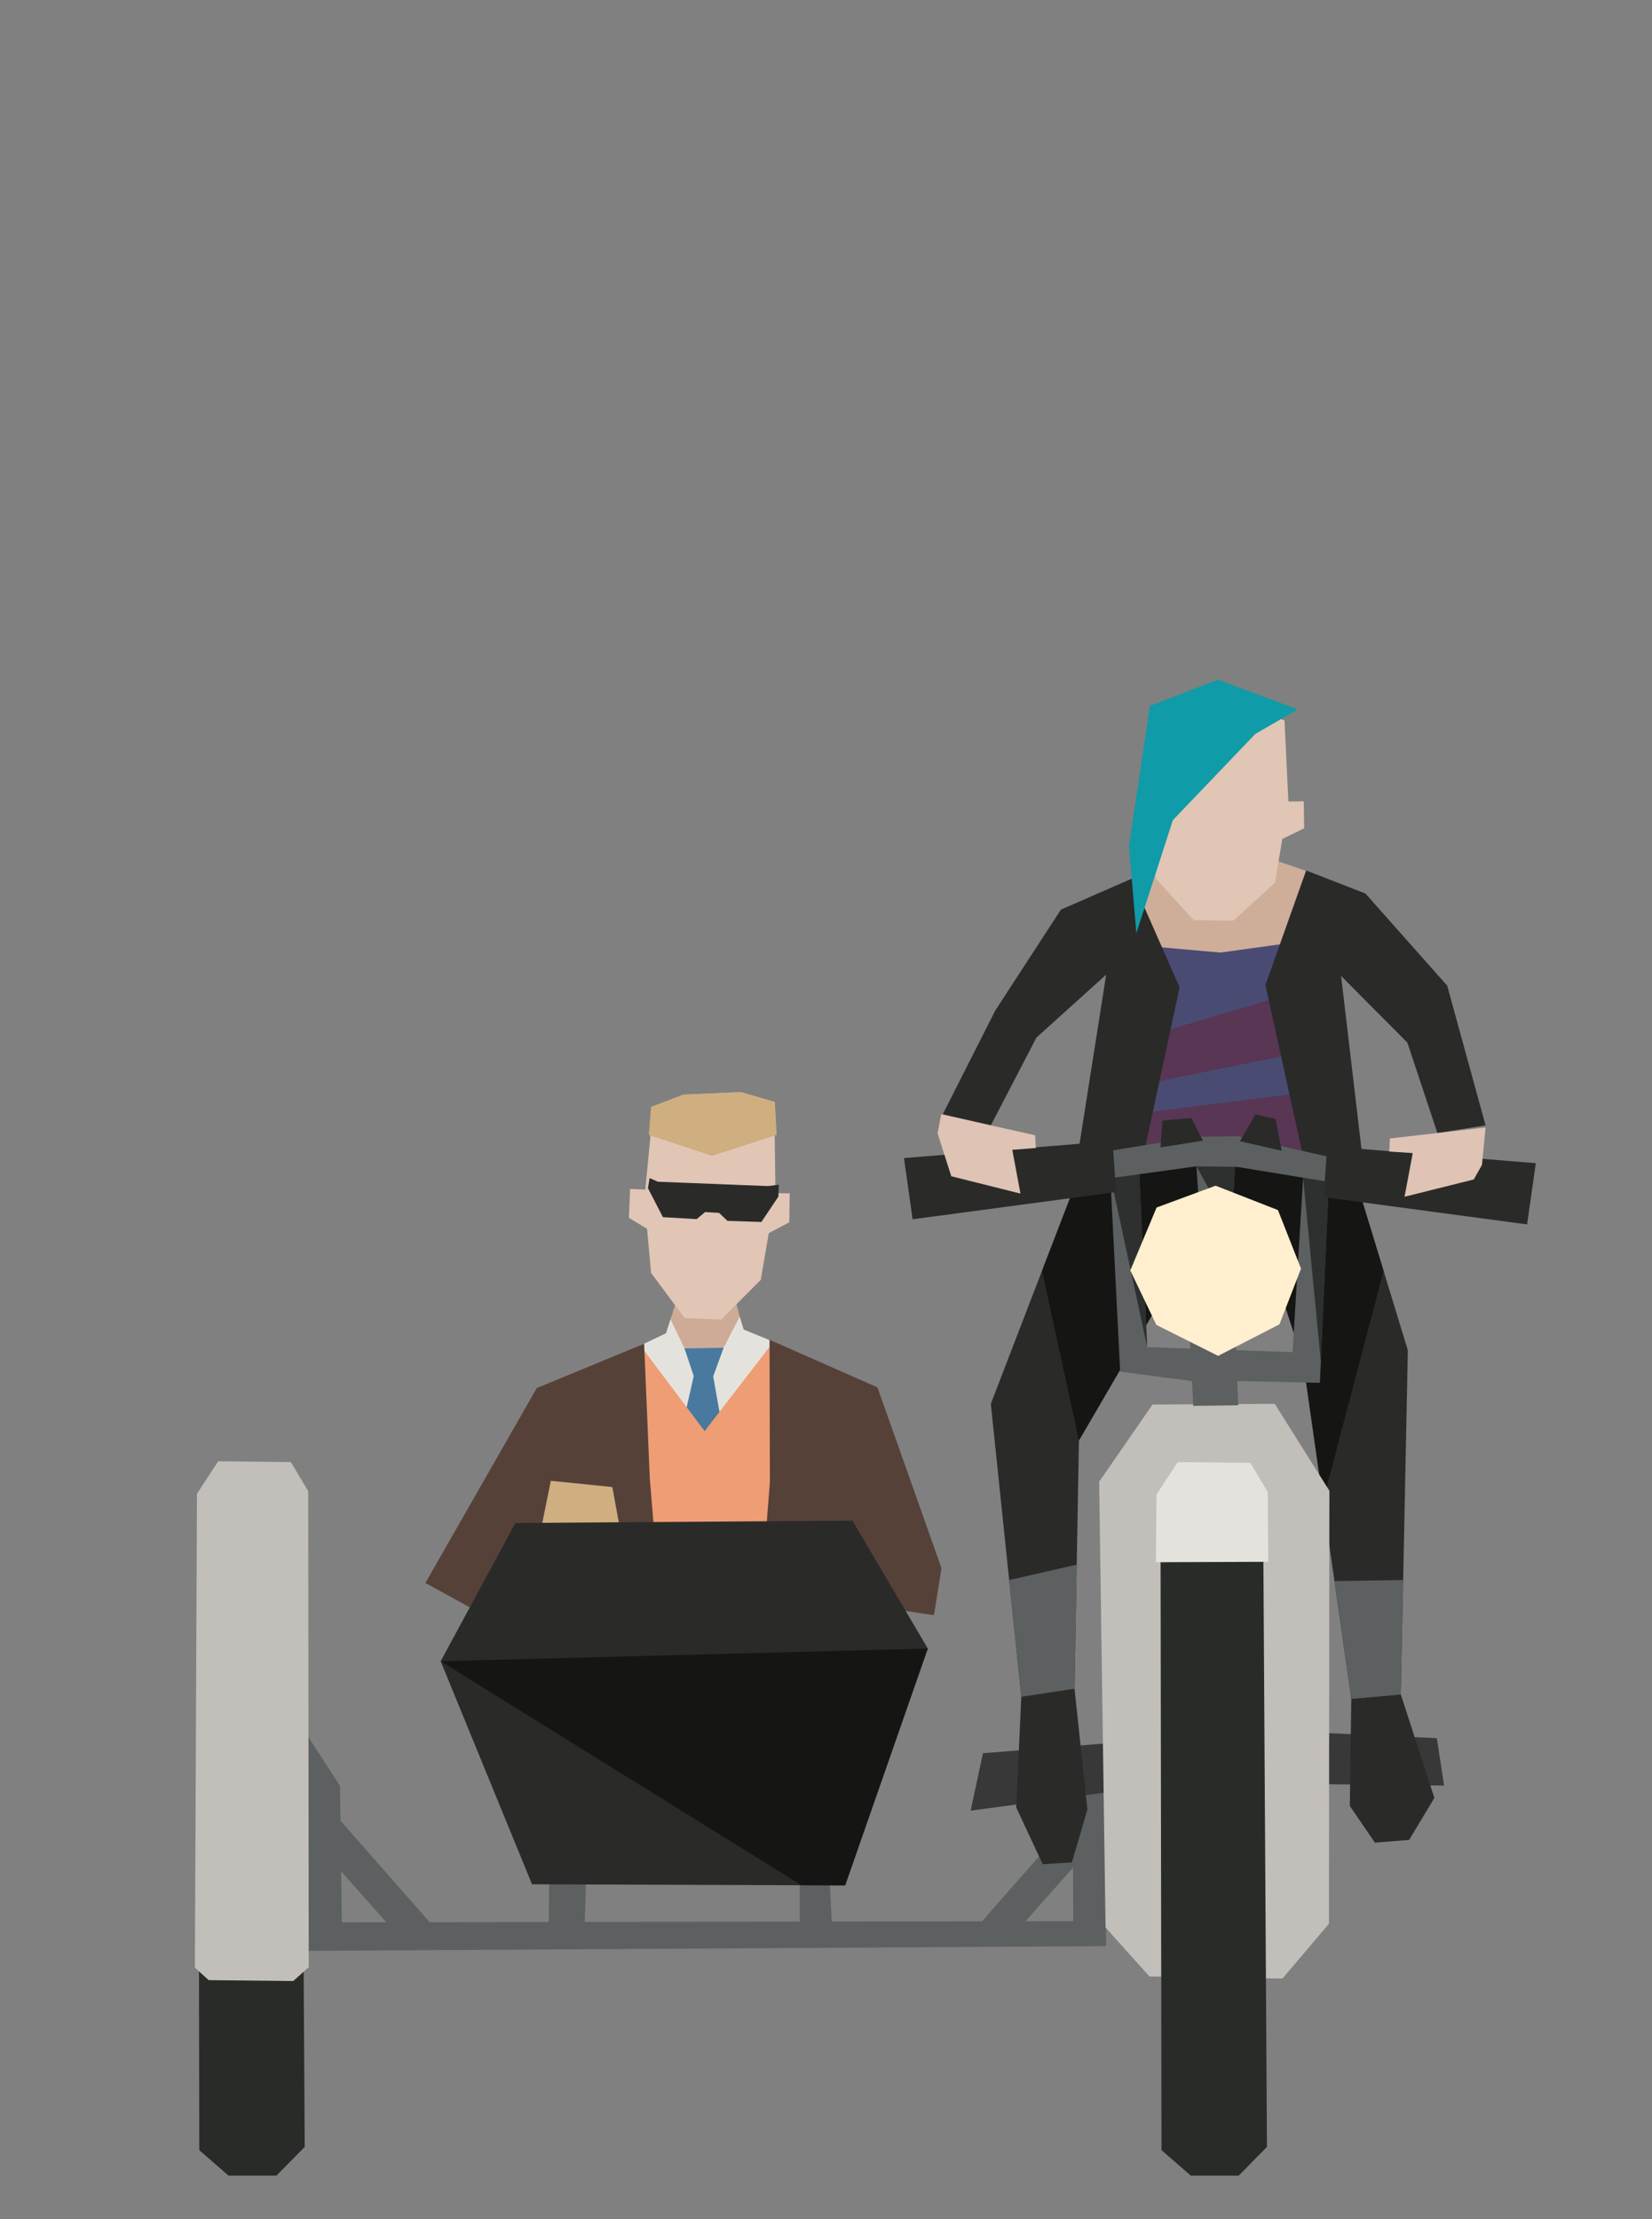 <?xml version="1.0" encoding="UTF-8" standalone="no"?><!DOCTYPE svg PUBLIC "-//W3C//DTD SVG 1.1//EN" "http://www.w3.org/Graphics/SVG/1.1/DTD/svg11.dtd"><svg width="100%" height="100%" viewBox="0 0 35 47" version="1.1" xmlns="http://www.w3.org/2000/svg" xmlns:xlink="http://www.w3.org/1999/xlink" xml:space="preserve" xmlns:serif="http://www.serif.com/" style="fill-rule:evenodd;clip-rule:evenodd;stroke-linejoin:round;stroke-miterlimit:2;"><rect x="0" y="0" width="35" height="47" fill="#808080" stroke="none"/><g id="krz-motorbike"><g><g><path d="M6.431,41.32l17.002,-0.101l0.002,-3.978l-0.707,1.089l0.011,2.36l-15.497,0.023l-0.038,-2.888l-0.802,-1.237l0.029,4.732Z" style="fill:#5d6061;"/><path d="M7.093,39.484l1.276,1.437l0.851,-0.077l-2.121,-2.412l-0.006,1.052Z" style="fill:#5d6061;"/><path d="M22.799,39.484l-1.276,1.437l-0.851,-0.077l2.121,-2.412l0.006,1.052Z" style="fill:#5d6061;"/></g><g><g id="johnny"><path d="M13.324,28.615l0.785,-0.369l0.416,-1.296l0.974,0.277l0.244,0.928l0.644,0.264l0.006,2.151l-2.939,-0.043l-0.13,-1.912Z" style="fill:#ceab97;fill-rule:nonzero;"/><g><path d="M16.385,25.27l0.346,0.006l-0.009,0.612l-0.457,0.242l0.12,-0.86Z" style="fill:#e1c5b5;"/><path d="M13.695,25.196l-0.345,-0.014l-0.026,0.612l0.443,0.266l-0.072,-0.864Z" style="fill:#e1c5b5;"/><path d="M13.836,23.48l-0.184,1.924l0.142,1.557l0.711,0.956l0.775,0.031l0.838,-0.841l0.312,-1.825l-0.025,-1.855l-1.12,-0.237l-1.449,0.29Z" style="fill:#e1c5b5;"/><path d="M13.749,24.039l2.704,-0.002l-0.038,-0.699l-0.721,-0.208l-1.217,0.054l-0.682,0.261l-0.046,0.594Z" style="fill:#cfae80;"/><path d="M13.749,24.039l1.334,0.442l1.37,-0.444l-0.038,-0.699l-0.721,-0.208l-1.217,0.054l-0.682,0.261l-0.046,0.594Z" style="fill:#cfae80;"/></g><path d="M13.938,25.029l2.33,0.092l0.233,-0.029l-0.01,0.252l-0.36,0.537l-0.718,-0.023l-0.178,-0.169l-0.297,-0.018l-0.179,0.15l-0.714,-0.042l-0.317,-0.614l0.035,-0.214l0.175,0.078Z" style="fill:#2a2a29;"/><g><path d="M14.207,27.943l0.294,0.613l0.83,-0.011l0.341,-0.659l0.084,0.275l0.631,0.258l0.026,0.326l-0.921,1.933l-1.148,0.026l-1.02,-1.354l0,-0.735l0.788,-0.378l0.095,-0.294Z" style="fill:#e4e2dc;"/><path d="M14.501,28.556l0.83,-0.011l-0.221,0.607l0.271,1.528l-0.138,1.234l-0.728,0.049l-0.171,-1.259l0.354,-1.558l-0.197,-0.59Z" style="fill:#49799e;"/><path d="M13.565,28.497l1.364,1.814l1.458,-1.892l1.095,0.913l0.199,7.941l-5.125,0.126l0.218,-8.53l0.791,-0.372Z" style="fill:#ef9d75;"/></g><path d="M11.372,29.399l2.275,-0.939l0.12,2.855l0.596,7.154l-1.99,0.233l-0.008,-1.119l-0.101,-4.981l-1.749,1.748l-1.503,-0.823l2.36,-4.128Z" style="fill:#564139;"/><path d="M16.304,28.376l2.287,1.009l1.356,3.829l-0.159,0.996l-2.393,-0.36l0.289,4.852l-1.916,-0.347l0.543,-6.964l-0.007,-3.015Z" style="fill:#564139;"/><path d="M11.375,32.82l0.295,-1.457l1.303,0.132l0.277,1.518l-1.875,-0.193Z" style="fill:#cfae80;"/></g></g><g><path d="M11.626,40.946l0.011,-1.462l0.79,0l-0.045,1.462l-0.756,0Z" style="fill:#5d6061;"/><path d="M16.943,40.946l0,-1.462l0.616,0l0.076,1.462l-0.692,0Z" style="fill:#5d6061;"/><path d="M9.336,35.185l1.584,-2.928l7.141,-0.05l1.596,2.709l-1.751,5.017l-6.634,-0.024l-1.936,-4.724Z" style="fill:#2a2a29;"/><path d="M9.336,35.185l10.321,-0.269l-1.751,5.017l-0.925,-0.003l-7.645,-4.745Z" style="fill-opacity:0.5;"/></g><g><path d="M4.76,31.625l-0.56,0.379l0.022,13.536l0.62,0.54l1.014,0l0.6,-0.609l-0.082,-13.536l-0.621,-0.31l-0.993,0Z" style="fill:#292b29;fill-rule:nonzero;"/><path d="M4.623,30.949l-0.45,0.688l-0.044,10.038l0.292,0.264l1.791,0.019l0.329,-0.293l-0.011,-10.083l-0.368,-0.616l-1.539,-0.017Z" style="fill:#c2beba;"/></g></g><g><g><path d="M22.765,35.765l0.094,-5.256l1.961,-3.36l2.077,-0.499l0.711,2.189l1.021,7.142l1.05,-0.092l0.148,-7.291l-1.453,-4.759l-5.112,-0.004l-2.27,5.898l0.646,6.202l1.127,-0.17Z" style="fill:#2a2a29;"/><path d="M28.03,31.79l1.283,-4.875l-0.702,-2.301l-2.885,-0.339l-2.925,0.757l-0.724,1.883l0.782,3.594l1.961,-3.36l2.077,-0.499l0.711,2.189l0.422,2.951Z" style="fill-opacity:0.5;"/><path d="M23.75,18.728l1.809,-0.647l0.964,-0.03l1.272,0.436l0.288,1.337l-1.063,0.617l-2.818,-0.008l-0.452,-1.705Z" style="fill:#cead99;"/><path d="M24.14,20.024l1.717,0.151l1.845,-0.254l0.666,4.693l-5.096,0l0.868,-4.59Z" style="fill:#4a4b73;"/><path d="M23.272,24.614l5.151,0.19l-0.329,-1.72l-4.643,0.581l-0.179,0.949Z" style="fill:#720f1b;fill-opacity:0.35;"/><path d="M23.644,23.084l4.031,-0.816l0.374,-1.431l-4.151,1.228l-0.254,1.019Z" style="fill:#720f1b;fill-opacity:0.35;"/><path d="M19.974,23.6l1.018,0.235l0.967,-1.86l1.477,-1.332l-0.65,4.13l1.441,-0.31l0.765,-3.551l-1.014,-2.302l-1.501,0.656l-1.391,2.137l-1.112,2.197Z" style="fill:#2a2a29;"/><path d="M31.474,23.835l-0.813,-2.959l-1.732,-1.951l-1.256,-0.489l-0.863,2.426l0.817,3.714l1.251,0.038l-0.465,-3.943l1.404,1.411l0.637,1.915l1.02,-0.162Z" style="fill:#2a2a29;"/><g><path d="M27.248,16.976l0.374,-0.004l0.009,0.571l-0.487,0.237l0.104,-0.804Z" style="fill:#e1c5b5;"/><path d="M24.571,15.59l-0.253,2.101l0.176,0.928l0.798,0.872l0.841,0.008l0.881,-0.804l0.283,-1.71l-0.083,-1.727l-1.153,-0.437l-1.49,0.769Z" style="fill:#e1c5b5;"/><path d="M25.802,14.395l-1.44,0.556l-0.443,2.971l0.156,1.843l0.774,-2.395l1.746,-1.825l0.901,-0.52l-1.694,-0.63Z" style="fill:#109ba8;"/></g></g><g><path d="M23.511,37.953l-2.946,0.396l0.26,-1.216l2.912,-0.233l-0.226,1.053Z" style="fill:#373837;fill-rule:nonzero;"/><path d="M27.164,37.779l3.431,0.039l-0.154,-1.004l-3.335,-0.154l0.058,1.119Z" style="fill:#373837;fill-rule:nonzero;"/><path d="M24.352,41.861l-0.929,-1.036l-0.136,-9.443l1.131,-1.634l2.59,-0.015l1.157,1.841l-0.009,9.171l-0.986,1.161l-2.818,-0.045Z" style="fill:#c2beba;"/><path d="M25.146,31.625l-0.559,0.379l0.021,13.536l0.621,0.54l1.014,0l0.599,-0.609l-0.082,-13.536l-0.62,-0.31l-0.994,0Z" style="fill:#292b29;fill-rule:nonzero;"/><path d="M24.952,30.966l-0.45,0.688l-0.013,1.434l2.382,-0.009l-0.012,-1.48l-0.368,-0.616l-1.539,-0.017Z" style="fill:#e4e2dc;"/></g><g><path d="M25.281,29.776l-0.085,-1.648l0.974,0.001l0.065,1.635l-0.954,0.012Z" style="fill:#5d6061;fill-rule:nonzero;"/><path d="M25.443,26.148l-0.101,-1.55l0.828,0.001l-0.078,1.534l-0.649,0.015Z" style="fill:#5d6061;fill-rule:nonzero;"/><path d="M25.354,24.076l0.875,-0.01l2.042,0.463l-0.126,0.503l-1.939,-0.319l-0.863,-0.01l-2.03,0.28l-0.124,-0.555l2.165,-0.352Z" style="fill:#5d6061;fill-rule:nonzero;"/><path d="M23.525,24.954l0.208,4.098l1.532,0.201l0.95,-0.002l1.749,0.037l0.191,-4.263l-0.541,-0.165l-0.229,3.777l-3.08,-0.105l-0.168,-3.735l-0.612,0.157Z" style="fill:#5d6061;"/><path d="M23.535,24.952l0.605,-0.083l0.165,3.663l-0.77,-3.58Z" style="fill-opacity:0.5;"/><path d="M25.349,24.703l0.815,0.009l-0.068,1.346l-0.747,-1.355Z" style="fill-opacity:0.5;"/><path d="M27.608,24.943l0.547,0.089l-0.171,3.807l-0.376,-3.896Z" style="fill-opacity:0.5;"/><path d="M28.046,25.356l0.07,-1.081l4.422,0.361l-0.184,1.297l-4.308,-0.577Z" style="fill:#2a2a29;fill-rule:nonzero;"/><path d="M23.644,25.248l-0.071,-1.081l-4.421,0.361l0.183,1.296l4.309,-0.576Z" style="fill:#2a2a29;fill-rule:nonzero;"/><path d="M24.629,23.733l-0.041,0.569l0.897,-0.143l-0.244,-0.48l-0.612,0.054Z" style="fill:#2a2a29;"/><path d="M26.271,24.171l0.884,0.202l-0.132,-0.674l-0.426,-0.095l-0.326,0.567Z" style="fill:#2a2a29;"/><path d="M23.947,26.908l0.557,-1.333l1.25,-0.462l1.321,0.516l0.489,1.24l-0.457,1.18l-1.299,0.668l-1.308,-0.655l-0.553,-1.154Z" style="fill:#ffefce;"/></g><path d="M19.864,24.005l0.29,0.908l1.466,0.367l-0.173,-0.927l0.5,-0.039l-0.018,-0.27l-1.988,-0.444l-0.077,0.405Z" style="fill:#dfc3b5;fill-rule:nonzero;"/><path d="M31.398,24.672l-0.174,0.309l-1.467,0.366l0.174,-0.926l-0.498,-0.032l0.015,-0.277l2.026,-0.232l-0.076,0.792Z" style="fill:#dfc3b5;fill-rule:nonzero;"/><g><path d="M21.638,35.935l-0.108,2.346l0.562,1.203l0.618,-0.039l0.328,-1.119l-0.273,-2.561l-1.127,0.17Z" style="fill:#2a2a29;fill-rule:nonzero;"/><path d="M29.679,35.889l0.71,2.191l-0.535,0.889l-0.724,0.058l-0.532,-0.777l0.031,-2.269" style="fill:#2a2a29;fill-rule:nonzero;"/><path d="M22.765,35.765l-1.127,0.17l-0.257,-2.47l1.431,-0.326l-0.047,2.626Z" style="fill:#5d6061;"/><path d="M29.679,35.889l-1.05,0.092l-0.356,-2.494l1.455,-0.022l-0.049,2.424Z" style="fill:#5d6061;"/></g></g></g></svg>